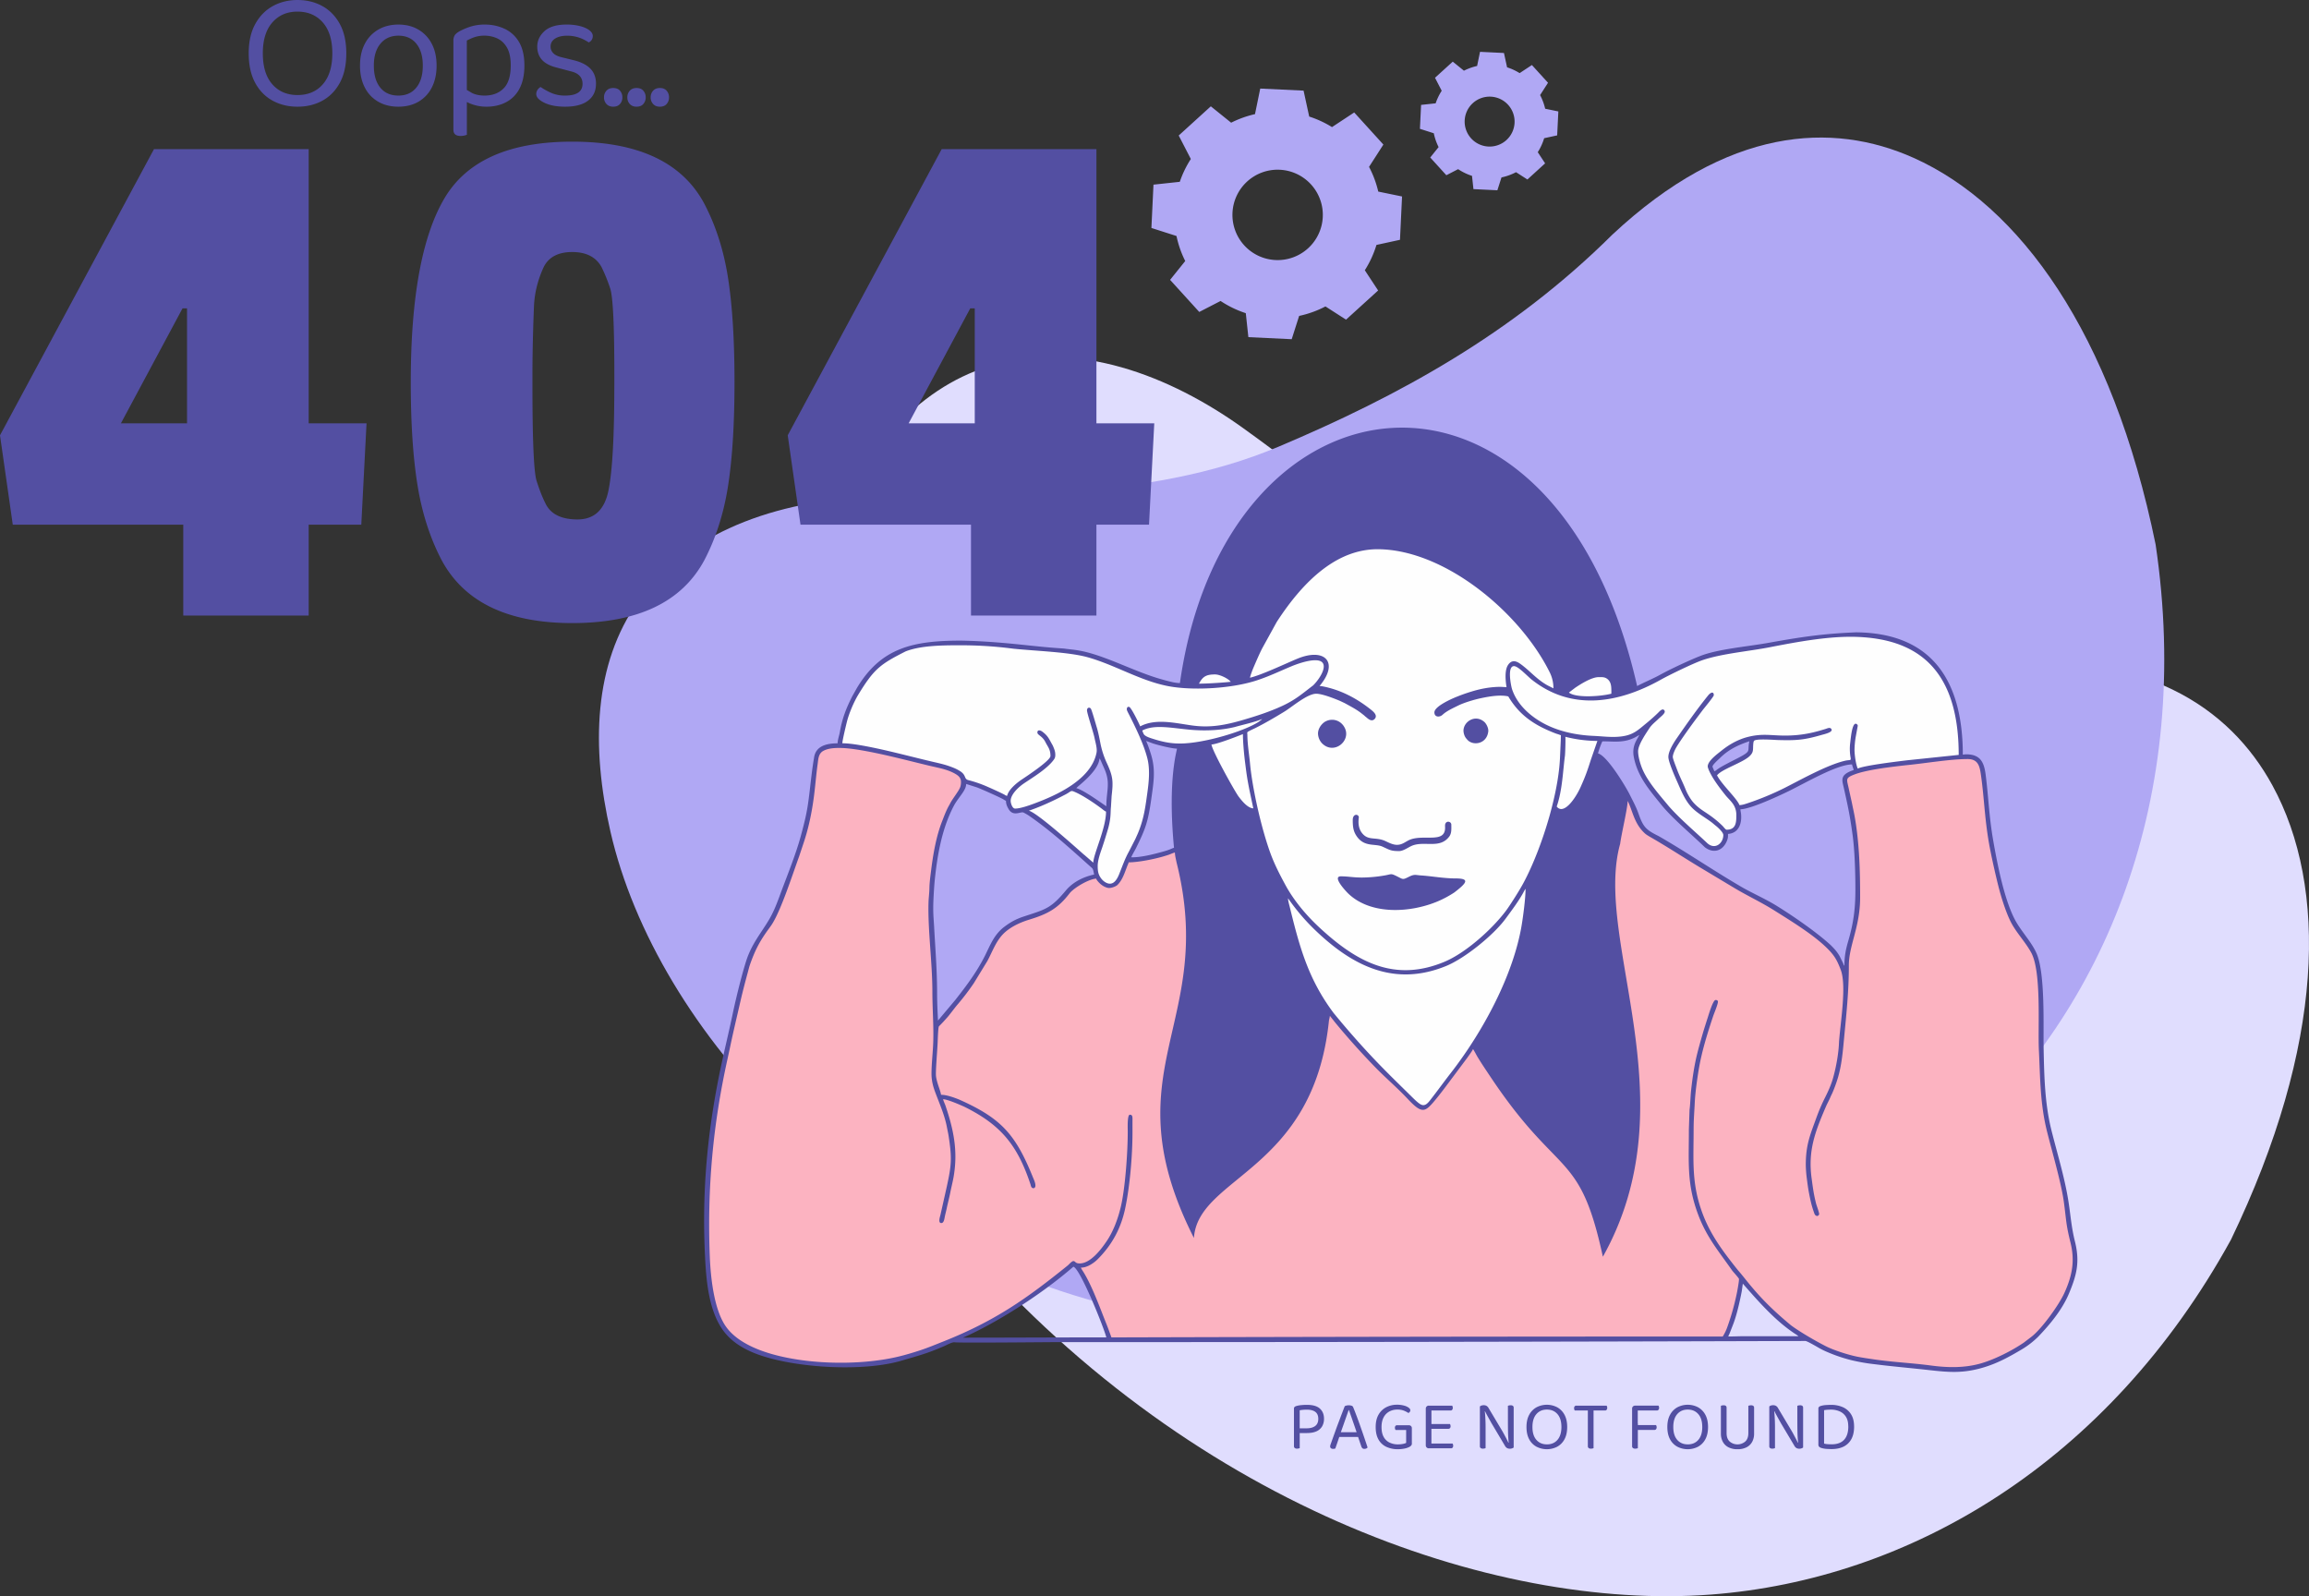 <svg xmlns="http://www.w3.org/2000/svg" viewBox="0 0 3965.22 2741.16"><rect x="0" y="0" width="3965.22" height="2741.16" fill="#333333" stroke="none"/><defs><style>.cls-1{fill:#e0ddfe;}.cls-1,.cls-2,.cls-3,.cls-4,.cls-5{fill-rule:evenodd;}.cls-2{fill:#b0a8f4;}.cls-3{fill:#534fa2;}.cls-4{fill:#fefefe;}.cls-5{fill:#fcb3c1;}</style></defs><g id="Layer_2" data-name="Layer 2"><g id="Layer_1-2" data-name="Layer 1"><path class="cls-1" d="M2132.73,733.68c152.4,108.74,359.56,288,601.83,349.81,214.55,54.8,435.61,89,676.19,57,270.21-27.49,418.36,74,491.64,208.2,95.41,174.79,90.11,445.22-71.16,780.16-211.17,383.87-552.28,583.63-893.29,609.46-373.7,28.28-902.53-155.66-1297.36-620.78-317.42-367.5-364.34-882.67-220-1202.21C1482.19,778.8,1572.26,668.15,1698.26,629,1849.57,581.92,2010,646.13,2132.73,733.68Z"/><path class="cls-2" d="M1505.31,852.79c187.14-5.7,460.49,11.53,690.79-85.89,204-86.26,400.57-192.88,572.74-363.94,198.44-185.44,377.79-194.37,517.37-131.88,181.75,81.36,341.24,299.83,415.63,664.06,64.3,433.36-86.29,798.87-342.08,1025.83-280.34,248.75-812.62,422.48-1408.44,291.25-475.12-100.34-824.32-482-902.91-823.69-33.58-146-28.89-288.62,47.7-396.08C1188.06,903.42,1354.65,857.37,1505.31,852.79Z"/><path class="cls-2" d="M2588,115.56a96.91,96.91,0,0,1,21.64,10l21.08-13.89,27.69,30.46-13.61,21.17a97,97,0,0,1,8.71,23.41l22.6,4.66-2,41.11-22.33,4.86a97.11,97.11,0,0,1-11,24l12.64,19.18L2623,308.24l-19.52-12.55a97.72,97.72,0,0,1-25,9l-7.05,22.07-41.11-2-2.46-22.75A97.69,97.69,0,0,1,2504,290.51l-20.21,10.41-27.68-30.46,14.38-17.85a96.74,96.74,0,0,1-8.26-23.77l-23.81-7.61,2-41.11,25-2.7a97.41,97.41,0,0,1,10.41-21.57l-11.51-22.31,30.48-27.68L2514,121.4a97.35,97.35,0,0,1,22.63-8.13l5-24.27,41.11,2,5.34,24.58Zm-339.77,84.59a176.11,176.11,0,0,1,39.2,18.11l38.14-25.14,50.1,55.13-24.62,38.32A176,176,0,0,1,2366.87,329l40.86,8.4-3.56,74.42-40.39,8.78a176.81,176.81,0,0,1-20,43.51l22.87,34.72-55.12,50.1-35.34-22.7A176.22,176.22,0,0,1,2231,542.5l-12.77,40-74.43-3.54-4.42-41.17a176.41,176.41,0,0,1-43.3-20.94l-36.59,18.87-50.11-55.13,26-32.32a176.53,176.53,0,0,1-15-43l-43.08-13.78,3.55-74.4,45.2-4.87A176.43,176.43,0,0,1,2045,273.06l-20.8-40.36,55.13-50.11,34.91,28.11a176.83,176.83,0,0,1,40.95-14.7l9-43.91,74.43,3.54,9.67,44.52Zm-50.48,91.36a77.61,77.61,0,1,0,73.83,81.22,77.6,77.6,0,0,0-73.83-81.22ZM2560.15,166a42.87,42.87,0,1,0,40.79,44.86A42.88,42.88,0,0,0,2560.15,166Z"/><path class="cls-3" d="M2026.34,1173c-8.3,0-16.74-2.52-23.77-4.28-3.88-1-6.92-1.94-10.72-3-43.49-12.53-93.06-39.43-134.73-47.8-12.4-2.49-18.85-2.55-30.42-4.25-29.47-1.75-56.13-5-84-7.76-31.34-3.08-60.56-5.17-92.16-5.79-83.2,0-137.52,12.46-178.87,81.17l-8.42,15c-10.28,20.55-16.82,37.16-20.94,60.62-1.14,6.47-3.73,13-3.87,19.59-18.67,0-37.18,4.33-40.35,23.88-1.5,9.1-2.91,18.3-4.11,28-6.17,50.64-5.69,60.1-19.28,109.2-8.34,30.21-22.42,64.9-33.71,95.27-6,16.21-11.18,30.79-20,45.88-13.78,23.6-30.3,41.91-39.91,72.55s-19.7,74.72-22.6,88.68c-5.48,26.38-11.8,52.46-17.6,78.76-25.24,114.68-36,222.28-30.13,339.08,2.12,41.78,6.29,94,32.17,128.38,15.74,20.86,40,34,66.9,42.6,64.9,20.83,174.55,26.79,238.79,7.73,28.69-8.54,43.48-12,73.34-25.08,4-1.74,13.3-7,17.53-6.33,7.92,1.24,158.74-.27,171.12-.27q644.92,0,1289.9-2c2.9,0,22,11.25,24.52,12.72a133.47,133.47,0,0,0,12.73,6.13,264.47,264.47,0,0,0,41.9,14.19,320,320,0,0,0,37.44,6.59c32,4.11,63.45,6.74,95.52,10.33,34.13,3.82,57.46,5.86,91.48-3.86,25.12-7.17,45.86-18.56,68.13-31.79a148.8,148.8,0,0,0,28.13-21.83c20.63-21.54,41.35-46.67,52.87-74.41,13.07-31.43,18.85-53.79,10-89.18-6.27-25.16-7.39-45.62-11.41-70.58-6.41-39.9-19.24-81.57-28.88-120.1-11.29-45.18-12.45-92-13.39-138.49-.83-40.31,3-129.64-12-164.93-8.76-20.48-27.73-39.21-38.29-60.13-17.29-34.33-28.5-89.38-36.2-133.36-7.5-42.79-8.11-75.37-13.2-114.47-2.82-21.7-9.72-34.29-33.52-34.29-2.84,0-3,.51-5.61.51,0-122.39-49.5-208.71-183-210-55.11,2.17-93.2,7.69-149.4,17.81-38.78,7-86.92,10.61-118.07,22.66-16.72,6.46-50.94,22.28-68.14,31.79-13.71,7.59-28.27,13.44-40.69,20-141.58-622.19-706.65-558.7-785.15-5.1Zm-138.17,129.5c1.19.87,3.61,7,4.59,9.19,1.46,3.27,2.76,6.14,4.22,9.53,10.31,23.83,2.92,37.19,2.92,63.36-9.32-6.23-39.91-28.38-51.49-31.1.61-2.32,37.84-28,39.76-51Zm1055.88,21.92-3.11-7.33c-1.23-2.92,9.78-12.49,12.42-15,14.54-14.67,31.58-22.8,50.86-29.19-4.78,20.53,8,15.14-33.48,35.87-7.12,3.94-15.89,8.17-22.23,12.94a13.51,13.51,0,0,1-4.46,2.69Zm-128.88-62.17c-3.58,7.72-13.19,18-9.42,37.84a113,113,0,0,0,8.48,26.16c9.37,20.35,23.44,36.75,37.33,54,18.81,23.94,52.8,52,76.18,74.73,15.22,11.64,31.45,5.93,38.18-11.79,1.58-4.18,1.6-5.57,1.6-11.17a23,23,0,0,0,12.24-4.06c9.24-6.6,11.3-19.33,10.12-30.53-.26-2.42-1-4.83-1-7.71,15.06,0,57.37-18.79,81.75-30.61,30-14.56,83.77-46.38,110-46.38.3,3.7,2.28,6.39,2.55,9.68-24.59,8.17-19.75,17.34-16.68,31.17,7.15,32.12,10.28,46.35,14.87,79.76,3.83,28,4.87,66,4.87,94.55,0,32.94-3.27,57.22-12.06,87.36-4,13.7-6.8,25.63-6.8,43.15-1.24-.9-1.44-2.34-2.12-4L3159.2,1642c-4.51-7.84-8.82-12.43-15-18.64-21.14-19.71-60.49-47.6-92.77-67.58-21.93-13.56-44.56-22.79-65.65-35.55-47-27.68-89.61-56.9-137.05-84.22-22-11-26.72-15.31-35-38.94-4.11-11.75-10-22.4-15.5-33.45-5.19-10.48-37.54-65.45-54-69.85a146.74,146.74,0,0,1,6.81-19.24c.5-1.15.72-1.44,1.32-1.44,19.35-.08,35.51,3.13,54.93-6.51,3.39-1.69,4.91-2.79,7.91-4.4ZM2968,2295.14c.41-1.78,1.36-3.19,2.11-5l6-15.38c6.22-15.67,11.74-40.21,15-57.39l1.83-13c26.58,30.4,55.15,63.1,88.52,85.35,1.75,1.17,5.87,3.59,6.83,4.89h-91.27c-11.25,0-19.07.51-29.06.51Zm-1314.38,2c49.12-21.13,128.93-69.15,189.67-121.85,11.89,3.16,53.14,106.55,56.59,121.34-83.77,0-163.26.51-246.26.51Zm-42.83-544.52c-.69-15.8-1.52-30.57-1.52-46.39,0-39.56-3-75.66-5.12-114.7-.75-13.65-1.51-18.18-1.51-33.15,0-11.13,1.44-35.9,2.63-47.33,4.51-43.53,12.45-88.78,32.92-127.55,5.51-10.46,16-21.54,19.42-30.09a20.29,20.29,0,0,0,1.62-7.14l18.17,5.8c5.28,1.77,41.41,17.77,46.28,21a32.9,32.9,0,0,0,3.88,2.25c0,5.79,2.17,10.07,4.42,13.94,8,13.79,20.85,4,25.49,6.06a84,84,0,0,1,9.75,5.6c38.92,26.88,72.61,58.12,107.81,89.48,2.52,2.42,2.54,5.29,3.94,11.35-8.82,2.06-32.19,7.82-48.79,27.69-26.3,31.47-35,32.11-73,44.77-12.75,4.27-21.69,9.31-32,17-17.24,12.88-23.74,29.58-32.83,48.23-14.32,29.06-32.29,52.88-51.79,77.71l-29.8,35.46Zm357.41-480.26,11.9,4.39c8.92,2.89,32.42,8.85,41.13,8.85l-1.93,9.3c-9.89,49-8,111-3.17,161-2.48.58-5.55,2.22-8.11,3.13s-5.51,2-8.43,2.78c-21.7,6.16-41.86,10.73-56.89,10.42.56-2.38,6.17-11.8,7.65-14.78,16.7-33.64,21.19-45.91,26.74-85.45,3.89-27.79,7.2-47.24.94-71.48C1976.27,1293.66,1971.51,1279.26,1968.22,1272.4Z"/><path class="cls-4" d="M2599.91,1143.91c2,0,4.4,1.17,6.8,2.76,6.88,4.57,15.74,13.55,22.2,19.23,69,55.89,150.38,42.08,223.54,1.12,13.87-7.76,55.82-28.2,71.54-33.49,33.47-11.29,79.19-15,115.54-22.12,48.74-9.53,102.17-19.26,148.44-17.72,99.13,3.29,175.69,50,175.69,202.67l-89.08,9.31c-11.1,1.4-72.59,8.53-84.27,14.14-3.08-6.44-5.59-22.86-5.59-32.63a155.64,155.64,0,0,1,1.94-21l3.65-19.81a3.93,3.93,0,0,0-3.56-3.56c-6.67,0-8.62,27.47-9.47,33.34a85.37,85.37,0,0,0,.65,24.43c1.19,6.51-.73,3.74-9.64,5.86-30.9,7.31-74.69,32-103.73,46.67a484.65,484.65,0,0,1-61.16,25.51c-4.78,1.59-9.87,3.48-15,3.95l-1.2.05c-4.54-11.73-29.69-34.37-38.56-51.1,7.73-10.54,43.43-21.48,55.53-32.69,8-7.41,5.72-11.34,6.75-21.79.11-1.21.4-3.74,1.3-4.83,3.38-4.16,35.2-1.51,41.44-1.35,30.91.8,44.19.05,74.79-8.85,4.08-1.19,21.85-4.93,15.85-10.91-2.15-2.15-6.1-.37-8.47.44-1.41.48-3.25,1-4.71,1.41-21.63,6.68-41.5,10.24-65.72,10.24-23.8,0-38.54-3.94-63.12,2.15-17.14,4.25-32.5,12.88-46.05,23.79-7,5.63-26,19.23-23.26,28.85a52.89,52.89,0,0,0,3.43,8.45c6.58,13.35,17.76,28,27.38,39.93,6.79,8.38,18,15.81,18,33,0,12.25-.09,25.49-16.82,25.49-1.54,0-5.45-5.19-6.77-6.5a170.89,170.89,0,0,0-22.29-18.47c-6.48-4.59-13.59-8.74-19.75-13.93a73.13,73.13,0,0,1-10.13-10.24,90.7,90.7,0,0,1-12-21.66c-4.51-11.11-10.17-21.84-14.28-33.13-1.18-3.3-7.07-17.71-7.07-21,0-4.77,3.85-12.77,5.82-16.11,8-13.54,26.23-38.68,36.2-52,3.28-4.35,6.19-8.25,9.4-12.53,1.67-2.23,19-23.11,19-25.42,0-6.74-5.22-5.21-9.78.43-18.87,23.39-36.14,48-53.24,72.69-5.91,8.53-15,22.76-15,32.93,0,8.4,11.65,34.67,15,42.15,6.73,15.12,13,31.32,24.23,43.57,9.25,10.11,23.43,17.87,34.52,26.14,2.93,2.21,5.16,4.34,7.86,6.42,3.42,2.65,12.74,11.1,12.74,15.82,0,14.29-14.78,26.78-28.67,12.86-20.53-19.33-46-40.88-64.75-62.2-15.65-19-35.43-40.88-45.26-63.33-3.26-7.4-7.64-21.32-7.64-31.12,0-11.31,13.41-30.57,20-40.64,5.2-6.88,9.15-9.37,15-15.13,2.76-2.72,10.43-8.32,10.76-12.11a3.69,3.69,0,0,0-3.42-4c-2.64,0-6,3.66-7.53,5.23-5.52,5.55-14.35,13.34-20.45,18.3-14.27,11.63-22.1,19.91-42.08,22.67-16.83,2.31-32.18-.1-48.73-.82-26.35-1.14-52.93-6.18-76.52-16.89-27.29-12.38-54.18-34.36-63.63-63.72-1.39-4.3-8.82-39.2,3.5-39.2Zm-86.67,111.14a23.78,23.78,0,0,0,2,8.67c1.32,2.93,2.38,4,4.38,6.35,9.38,11.16,33.52,8.08,36.15-13.78.71-5.82-3.22-13.1-6.27-16.1l-.54-.48a2,2,0,0,0-.28-.24c-15.28-13.09-35.47-.45-35.47,15.58Zm-249.83,4.59a25.52,25.52,0,0,0,7,16.95c20.2,20,49.29-3.61,39.4-25.63-6-13.28-20.29-18.28-32.48-12.57a17.49,17.49,0,0,0-3.52,2.09c-5.93,4.5-10.41,11.82-10.41,19.16ZM2323.06,1408c0,11.72.87,19.69,7.14,28.54,13.15,18.58,31.23,11.68,43.85,17.34,12.42,5.58,14.27,7.65,28.55,7.65,7.46,0,16.25-6.79,22.36-9.25,21.36-8.65,47.36,5.86,63.61-15.43,4.54-6,3.77-13.15,3.77-20.7,0-5.09-7.51-7.28-10.08-1.92-.94,2-.65,4.32-.62,7,.21,27-34.71,11.82-58.85,20.19-8.45,2.93-13.68,9.38-23.75,9.38-7.44,0-15-4.25-20.39-6.66-17-7.52-29.19.28-40-14-8.63-11.44-4.78-26.14-5.17-27.43-1.67-5.42-10.41-5-10.41,5.27Zm13.78,98.9c-13.52,0-21.72-2-34.16-2-15.92,0,9.7,26.81,13.13,30,39.33,37.15,107.42,32.53,154,12.63a176,176,0,0,0,27.77-15c22-16.9,26.91-24.06,1.42-24.06-19.63,0-41-4-58.62-5.1-9.5-.59-11.17-2.63-21.07,2.38-10.48,5.29-9.85,4.34-19.22-.34-12.29-6.14-9.61-4.16-22.42-2a234.26,234.26,0,0,1-40.79,3.56Zm408.9-344.14c-12.47,0-30.64,11.63-40.49,18.16l-11,8.35c11.78,9.67,54.35,6.83,72.91,2,0-10.44.75-21-8.68-26.5-3.8-2.21-7.77-2-12.73-2Zm-57.62,102.49c.64,1.44-.14,28.74-.66,32.47-3.41,25.09-4.37,59.25-14.13,87.34,12,15.31,32.37-14.12,41-33.44,8.06-18.05,11.12-26.39,17.68-47.06l11.16-32.17a229.44,229.44,0,0,1-55.06-7.14Zm-788.74,128.47c0,28.69-21.59,72.83-21.91,87.7l-13.37-11.62c-1.33-1.33-2-1.57-3.34-2.79-12.43-10.84-79.54-71.45-93.94-74.82,30.28-10.25,59.06-26,61.19-27,11.5-5.69,10.07-8.38,16.45-5.76,14.36,5.89,34.68,19.63,47.35,29.14,1.73,1.3,5.68,4.67,7.57,5.17Zm268.18-159.07c-12,13-68.14,33.1-114.41,39.93-27.08,4-45.73,2.9-71.62-5.32-5.15-1.64-14.76-4.27-17.4-8.6a44.91,44.91,0,0,1-2.53-6.12c20.66-11,50-4.31,82.58-1.37,25,2.25,52.22,1.18,76.49-4.75,12.72-3.66,35.54-8.6,46.89-13.77ZM2059,1174c6.41-12.15,12.28-15.82,27.54-15.82,8.77,0,23.59,7.63,27,12.75-2.44,0-3.95.34-6.58.55-13.76,1.17-34.15,2.52-48,2.52Zm87.7-10.21c19.71-4.6,59.79-23.64,80.75-32.41,47.93-20.08,72.82,6.32,38.55,46.69,4,0,12.51,2.07,15.91,3,25.93,6.72,49.56,19.74,70.47,36.09,4.84,3.79,14.75,11,8.08,17.71-5.5,5.51-11.91-1.4-14.64-3.52a18.84,18.84,0,0,1-2.19-1.86c-1.53-1.46-3.17-2.6-4.79-3.89-9.16-7.34-19.53-12.55-29.72-18.21l-8.67-4.07c-9.59-4-30-12-40.07-12-15.38,0-41.27,22.45-54.47,30.57-16.9,10.39-35.55,21.09-49.87,28.24-2.42,1.21-12.22,5.55-13.53,6.9-1.14,1.17-.42,2.61-.4,5.13.18,16.89,3,32.51,4.54,49,4.19,44.44,19.69,111.77,34.77,153.36,7.11,19.6,16.22,37.16,25.93,55.12,14.31,26.4,35.42,51.9,59.64,74.23,63.3,58.34,127.89,93.43,213.41,57.84,36.87-15.35,82.62-56.53,106.21-88.3,5.92-8,21.8-32.63,29.41-46.78,16.46-30.54,33-73,45-115.69,9.87-35.06,16.68-70.35,17.93-99.52l1.34-29.78.2-9a79.57,79.57,0,0,0-8-2.73c-35.78-13.61-62.71-30.65-82.34-64-14.37-3.33-34,.31-47.22,3.12-11.1,2.35-28.72,7.55-38.88,12.62-7.71,3.83-15.36,7.25-22.42,12.24a58.79,58.79,0,0,0-4.75,3.92c-4.78,4.13-13.61,4-13.61-4.44,0-9.06,22.52-19.91,31.61-24a290.85,290.85,0,0,1,32.06-11.77c15.7-4.87,32.67-8.1,50-8.1l10.19.52c-1.28-8.38-3.72-26.62,1.86-36.88,6.55-11,14.63-8.26,21.83-3.14,16.51,11.77,28.21,26.93,47.35,37.29l9.51,4.76a61.06,61.06,0,0,0-6.8-28.37c-51.25-102.49-179.7-209.43-293.89-210.51-68.36-.64-126,50.09-174.59,125.09L2167.23,1114c-5.28,10.55-9.88,21.42-14.6,32.31-1.33,3.1-5.71,14.37-6,17.48Zm65.26,378.81a359.48,359.48,0,0,0,49.18,57.18c64.21,60.79,135.33,94.72,222.48,59,32-13.13,80.92-52.7,101.69-80.84,10.38-14.09,24.73-33.13,32.3-48.25l2.22-3.4c0,15.85-4,46.41-6.63,62.2-14.27,85.9-66.26,182.6-121.38,253.64-12.22,15.74-24.07,32.18-36.2,47.66-4.28,5.45-7.78,8.36-12.08,8-5.42-.5-12.33-7.69-23.28-18.44-17.87-17.53-35.91-35.12-53.25-53.09-26.95-27.91-53.38-58-77-86.9-42.79-57.21-58.09-111.82-75-181.41-1.05-4.3-3.05-10.76-3.05-15.32Zm-131.55-264.09c1.44,11.22,40.19,80.81,46.69,89.44,5.29,7,15.57,20,25.2,20.18l-6.42-30.3c-2.07-10.37-3.87-19.92-5.39-30.81-.74-5.19-1.36-10.58-2.11-16.23-1.88-14.08-3.92-36.16-3.92-50.12-10.07,4-45,17.63-54,17.84ZM2048.63,1246c-29.61-3.91-63.38-13-90.61,1.38-.48-2.05-15-32-18.7-33.34s-5.15,3.08-3.74,6.32c1.22,2.84,2.92,5.89,4.41,8.86,11,21.72,24.53,49.75,30.47,73.53,4.5,18,2.59,39,.09,57.1-3.39,24.43-5.49,42.13-14,65-1.48,4-3,7.5-4.67,11.14-.87,1.93-1.41,3.29-2.39,5.26l-10.71,20.91c-6.92,12.36-11.47,25.56-16.76,38.8-4.56,11.43-12,22.3-25.3,13.13a24.71,24.71,0,0,1-6.11-6.13c-4.81-6.53-5.54-12.59-5.54-21,0-10.66,5.3-24.32,8.11-32.7,3.49-10.49,6.64-20.71,9.81-31.49a122.72,122.72,0,0,0,3.48-16.9c1-7.54.82-16.12,1.33-19.57l1.16-19.24c2.8-24.75,2.86-32.88-8.42-57.18a147.63,147.63,0,0,1-10.75-33.1c-1.81-9.07-3.4-17.7-6-26.69-1.7-5.3-8.86-31.2-10.6-33.25-2.45-2.92-6.51-1.63-6.51,3,0,5,11.18,38.21,13,47.62,1.57,7.9,4.86,17.77,3.34,25.34-9.37,46.65-69.87,73.3-106.69,87-8.23,3.09-23.94,8.75-33.08,8.75-4.91,0-7.65-9.39-7.65-13.25,0-11.28,13.75-23.85,22.81-30,15.7-10.59,40.61-25.47,51.72-41.33,2.2-3.13,2.41-6.77,1.88-11.23-.48-4.16-2.15-7.75-3.56-11.23a39.85,39.85,0,0,0-2.49-4.65c-5.19-9.61-7.23-13.87-16.16-20.55-2.71-2-8.31-4-8.31,1.69,0,4.25,8.58,6,13.6,16,4.51,8.94,8.84,12.66,8.84,24.31,0,7.76-40.58,34.53-49,40.17-9,6-22.82,17.15-25.39,28.15-2.13-.19-2.47-.74-4-1.64-4.77-2.85-29.29-13.92-36-16.58a212.68,212.68,0,0,0-26.46-8.69c-7-1.78-4.21-6.49-10.46-12.5-3.3-3.18-10.49-6.85-14.85-8.61-13.62-5.47-22.14-7.19-36.38-10.52-41-9.59-84.88-21.83-126-28.7-10.82-1.79-21-3-28.85-3,.13-5.33,6.43-31.31,7.76-36.6,3.59-14.44,11.9-34.13,19.55-46.72,26.88-44.25,37.84-52.48,81.51-74.52,27.11-10.51,65.87-10.41,95.13-10.41a683.91,683.91,0,0,1,89.51,5.82c38.94,4.06,95.69,5.62,128.41,14.87,47.24,13.38,90.57,40.69,138.67,49.62,42.14,7.85,108.94,4,151.65-10.21,22.47-7.49,38.63-15.56,59.42-24.19,7.57-3.14,24.12-9.16,37.1-10.12,33.06-2.42,13,30.25-.15,43-19.77,15.18-30.57,24.77-52.73,35.13-21.83,10.18-45.81,17.91-68.21,24.41C2104.6,1245.11,2078.86,1250,2048.63,1246Z"/><path class="cls-5" d="M3379,1303.49c18.73,0,20.88,13.17,23.08,28.92,5.33,38.25,6.08,71.66,13.25,113.7,3.48,20.29,10.8,53,15.88,73.34,4.78,19.16,12.66,45.08,21.46,62.89,9.17,18.58,25.6,35.23,35.57,53.72,17.85,33.12,11.13,127.44,13.11,167.43,2.38,48.57,2.1,92.09,14,139.64,8.38,33.53,24.37,87.9,28.83,120.57s3.44,38,11.45,70.13c7.87,31.67,2.88,57-10.41,86.36-9.4,20.77-38.78,61.53-56.36,75.18l-13.57,10.37c-20.53,13.94-49.27,28.44-72.75,35.35-28.15,8.28-57.54,7.75-86.58,3.85-32-4.28-64.43-5.69-96.23-10.31-10.53-1.54-20.44-2.89-30.34-4.86-14.93-3-39.59-10.75-53.56-17.8-18.25-9.23-45.73-25.23-60.53-36.35-28.78-24-49-43.53-71.94-71.44-6.19-7.52-12.15-15.39-18.59-22.61-24.68-30.92-46.94-60.08-60.9-97.37-19.45-52-15.44-90.8-15.44-145.44,0-16.17,1.27-30.35,2-46.4,1-19.7,5.94-53.6,9.82-71.76,5.5-25.68,13.49-50.92,21.73-75.65,1.61-4.78,8.23-20.29,8.23-24.91,0-2.1-2.9-3.28-4.62-2.63-4.43,1.66-11.34,25.27-13,30.34-1.49,4.48-2.87,8.94-4.2,13.14-2.79,8.79-5.28,17.25-7.83,26.33-2.47,8.79-5,17.94-7.23,27.45-4.33,18.92-7.2,38.73-9.4,59.42-1,10-1.16,21.91-2.49,31.66l-1.15,33.52c0,57.82-3.93,95,16.79,148.76,14.42,37.4,34.44,60.74,57.65,93.92,1.47,1.92,10.73,12.1,11.48,14s-2.45,19.09-3,22c-1.48,7.35-2.92,13.77-4.68,20.81-3.39,13.53-7.24,26.14-11.87,39.12a79.63,79.63,0,0,1-8.21,17.27q-524.91,0-1049.79,1.53l-5.75-15.66c-1.1-2.81-1.9-5-3-7.71-10.92-27.13-25.71-68.81-41.83-92.79l-2-3.65c6.75,0,12.5-2.62,16.81-5.12a60.21,60.21,0,0,0,12.64-9.8c24.21-24.41,39.44-52.5,46.66-86.42,8.1-38.09,12.67-91.26,12.62-131.66,0-7-.06-14.4,0-21.41,0-5-.1-8.17-4.59-8.17s-3.59,22.74-3.56,28c.18,33.79-4.16,97.43-11.85,129.93-5.09,21.48-13,42.23-23.94,58.62-9.36,14-27.9,38.84-46.81,38.84-8,0-7.17-4.07-10.7-4.07-2.81,0-7.6,5.84-9.77,7.57-70.81,57.12-125.08,95.58-215.45,131.25-12.55,5-24.63,10-37.67,14.32s-25.34,7.93-37,10.75c-67.94,16.42-166.14,14.2-231.84-8.6-27.55-9.57-51.64-23.48-65.39-43.38-20.77-30-26.08-86.82-27.37-121.16-4.37-116,5.29-223.71,30.4-337.39,1.62-7.32,3.19-14.5,4.65-21.51,5.42-26,11.71-51.92,17.58-77.76,4-17.48,8.31-33.77,12.94-50.79,1.16-4.22,2.06-8.26,3.49-12.33,8.88-25.49,17.43-41.37,32.91-62.43,2.24-3.08,4.38-6,6.38-9.41,15.52-26.21,33-80.64,45.09-114l7.9-23.71c8.44-25.37,13.84-51.26,17.37-78,2.54-19.2,3.9-38.11,6.58-57.16,1.12-8.09,1.22-17.53,9.4-22.22,13-7.45,37.37-5.71,58.72-2.34,40.75,6.43,83.57,18.06,123.9,27.71,15,3.57,30.87,6.09,44.26,13.86,4.94,2.86,9.85,6.51,9.85,13.86a26.91,26.91,0,0,1-1.17,8.54c-2.36,7.15-13.62,20.46-18,29.46-1.13,2.27-2,3.43-3.07,5.59-4,7.73-7,15.88-10.17,24-10,25.4-15.38,56-18.81,83.67-1.22,9.82-2.87,21.22-3,31.2-.07,7.52-1.33,16.74-1.55,24.44-1.4,46.55,6.63,103.66,6.63,153.49,0,29.29,2.42,57.34,1.5,86.26-.56,17.43-3,37.46-3,54.45,0,12.85,3.11,23,6.54,32.21,7.28,19.53,15.72,38.12,19.77,58.76,1,5.47,2.32,11,3.12,16.25,5.74,37.72,5.09,49-3.2,86.74l-10.74,47.92c-.75,3.35-4.84,14.58,1.33,14.58,4.61,0,5.26-7.39,6-10.84,1-4.94,2.23-9.27,3.24-14.1,1.91-9.24,4.43-18.36,6.29-27.87s4.31-18.58,5.9-28.27c7.1-43.27-.23-78.89-14.08-120-1.35-4-3.42-7.82-4.27-11.53,7.3,0,29.13,9.61,36.18,12.75,62.79,31,91.33,65.73,113.78,133,.76,2.27,1,5.29,3.23,6.51,3,1.66,5.37-.74,5.37-3.9,0-5.05-2.85-10.73-4.67-15.22-29.79-73.61-54.72-100.61-126-132.48-8.65-3.48-21.76-8.31-31.47-8.31-.53-6.34-7.33-20.47-8.61-32.21-.9-8.21,2.5-46.62,2.89-58.68.4-12.32,1.1-25.66,2.25-26.77,5.25-5.07,10.16-10.63,15-16.07,6.34-7.53,11.66-15.3,18.11-22.68a429.61,429.61,0,0,0,26.61-35.08l23.4-38.28c9.48-17.58,15.56-37,31.59-50.49,11.44-9.61,25.92-16.12,40.58-20.61,31.25-9.57,48.76-18.88,68.6-44.59,8-10.39,34.4-25.44,46.18-25.71.48,2,1.48,3,2.66,4.48,4.43,5.34,10.56,10,17.69,11.43,4.46.9,13.2-2.34,16-5,8.94-8.7,12.62-21.73,17.2-33.3.65-1.65,1.89-3.78,2-5.59,16.82,0,45.36-5.76,61.25-10.64,3-.91,6.4-1.85,9.26-3,2-.77,7.31-3.06,9-3.21.11,5.23,1.79,11.47,2.77,16.62,70,278.25-116.28,355.9,29.9,645.28,7.12-105.87,205.29-114.11,231.9-373.36.48-2.47,1.37-5.74,1.58-8.12l8.77,11.1c20.76,25.31,45.73,53.2,69.53,77.58,17.22,17.66,37.88,35.35,54.79,53.38,13,13.87,20.19,19.39,26.78,19.37,5,0,9.83-3.72,17.45-12.59,12.45-14.5,24-30.55,35.53-45.88l23-30.77c1.67-2.51,9.2-12.47,9.9-15.09,1,.72,6.21,10.77,7.11,12.27,7.2,12,15.1,23.59,22.87,35.26,117.87,176.79,153,123.72,193.09,309.06,150.11-268.26-16.71-542.91,29.66-709,2.39-18.13,12.89-61.48,12.89-73.78,8.29,15.61,10.48,38,29.19,55.44,3.35,3.13,8.6,5.92,12.64,8.27,31.64,18.34,61,37.91,92.09,56.26l48.78,29.25c24.12,14.47,45.52,24,70.2,39.56,29.6,18.62,64.81,40.28,87.81,62.44,13.89,13.35,18.56,21.41,25.15,38.58,10.32,26.93-.13,88.33-2.85,123.68-.59,19.62-4.86,43.06-10.08,61.82-3.36,12-8.22,22.74-13.71,33.69a310.87,310.87,0,0,0-14.5,33.43c-10.79,29.94-18.81,47-18.81,82.65A200.85,200.85,0,0,0,3103,2025c1,8.06,2.12,16.19,3.53,23.5,2.16,11.17,4.28,21.35,8,31.79,1.19,3.35,2,7.84,6.45,7.84,1.33,0,3.06-2.26,3.06-3.06,0-3.32-4.5-14.91-5.52-18.95-1.66-6.74-3.12-13.48-4.31-20.67-1.15-7-2.07-14-3.13-21.86-6.53-47.87,6.1-80.24,24.54-123.22,2.5-5.87,5.5-10.79,7.86-16.62,1.11-2.74,2.44-4.92,3.72-8a240.77,240.77,0,0,0,9.19-25.47c6.16-21.19,8.09-42.5,10.14-64.3,4.07-43.21,8.5-83.07,8.48-128.15,0-34.39,19.38-65.87,19.38-116.76,0-45.44-1.32-92-9-136.78-1.49-8.62-3.29-16.22-4.94-24.62l-6.16-28c-3.05-13.89-5.13-15.73,10.44-21.74,22.25-8.57,68.25-13.53,87.65-15.76C3305.43,1311.05,3348.31,1303.49,3379,1303.49Z"/><path class="cls-3" d="M2424.64,2478.71a5.5,5.5,0,0,1-1.27,3.67,11,11,0,0,1-3.79,2.71,32.27,32.27,0,0,1-8.32,2.6,57.46,57.46,0,0,1-10.73,1,45.85,45.85,0,0,1-19.82-4.11,30,30,0,0,1-13.43-12.53q-4.83-8.45-4.83-21.46c0-8.6,1.67-15.71,5-21.38a32.1,32.1,0,0,1,13.31-12.72,39.85,39.85,0,0,1,18.21-4.21,45.15,45.15,0,0,1,12,1.44,24.56,24.56,0,0,1,8.07,3.6c1.94,1.46,2.9,2.94,2.9,4.46a4.55,4.55,0,0,1-1,2.84,6,6,0,0,1-2.29,1.87,45.42,45.42,0,0,0-7.72-4,29.8,29.8,0,0,0-11.45-1.88,27.84,27.84,0,0,0-13.73,3.39,23.79,23.79,0,0,0-9.7,10.05q-3.57,6.69-3.56,16.57,0,10.37,3.67,16.94a22.87,22.87,0,0,0,10.07,9.7,32.06,32.06,0,0,0,14.34,3.13,44.69,44.69,0,0,0,8.2-.72,24,24,0,0,0,6-1.81v-22.17h-18.21a9.08,9.08,0,0,1-.72-1.64,6.6,6.6,0,0,1-.37-2.23,4.79,4.79,0,0,1,1-3.19,3.45,3.45,0,0,1,2.77-1.13h20.13a5.22,5.22,0,0,1,3.67,1.38,4.72,4.72,0,0,1,1.51,3.67v26.16Zm-181-25.91c6.41,0,11.4-1.34,14.93-4s5.31-6.77,5.31-12.24-1.71-9.46-5.13-12-8.29-3.8-14.64-3.8q-3.26,0-6.44.3t-5.72.77v31Zm930.43-3.14q0,15.06-7.23,22.84t-21.33,7.78c-2.33,0-4.61-.08-6.81-.24a35.42,35.42,0,0,1-6.2-1v-57.35a44.48,44.48,0,0,1,5.29-.73c1.94-.16,4.14-.24,6.64-.24a36.42,36.42,0,0,1,14.87,3A24,24,0,0,1,3170,2433q4,6.3,4,16.68Zm-492.68.85q0-14.34-6.8-22.12t-18.14-7.78q-11.21,0-18,7.78t-6.8,22.12q0,14.34,6.75,22.1t18.08,7.78q11.45,0,18.18-7.78t6.76-22.1Zm241.88,0q0-14.34-6.82-22.12t-18.12-7.78q-11.22,0-18,7.78t-6.8,22.12q0,14.34,6.75,22.1t18.08,7.78c7.62,0,13.7-2.58,18.19-7.78s6.75-12.54,6.75-22.1Zm-110.59-6.27v3h31.21a9.21,9.21,0,0,1,.73,1.63,6.91,6.91,0,0,1,.35,2.23,5.21,5.21,0,0,1-1,3.19,3.25,3.25,0,0,1-2.78,1.26h-28.55V2487c-.4.08-1,.23-1.88.44a11.66,11.66,0,0,1-2.58.29,6.42,6.42,0,0,1-4-1.08,3.87,3.87,0,0,1-1.39-3.26v-64.23a5,5,0,0,1,5.3-5.3h40a5.91,5.91,0,0,1,.72,1.56,7,7,0,0,1,.36,2.3,5.13,5.13,0,0,1-1,3.19,3.29,3.29,0,0,1-2.78,1.27h-32.9v22Zm171.06,44.48a33,33,0,0,1-15.43-3.33,22.57,22.57,0,0,1-9.7-9.39,29.06,29.06,0,0,1-3.33-14.17v-47.71a12,12,0,0,1,1.88-.55,11.66,11.66,0,0,1,2.71-.3,6.1,6.1,0,0,1,3.91,1,4.16,4.16,0,0,1,1.27,3.44V2461q0,9.64,5.36,14.53a20.62,20.62,0,0,0,26.64,0q5.36-4.87,5.36-14.53v-46.86a11.44,11.44,0,0,1,1.87-.55,11.72,11.72,0,0,1,2.71-.3,6.4,6.4,0,0,1,4,1,4.09,4.09,0,0,1,1.31,3.44v44.1a29.17,29.17,0,0,1-3.3,14.17,22.68,22.68,0,0,1-9.7,9.39,33.35,33.35,0,0,1-15.54,3.33Zm63.13-65.09c.21,2,.4,4.19.57,6.62.24,3.39.43,6.85.55,10.43s.17,7,.17,10.18v36a15.88,15.88,0,0,1-1.86.55,11.84,11.84,0,0,1-2.6.29,6.45,6.45,0,0,1-4-1,3.92,3.92,0,0,1-1.32-3.32v-68.08a7,7,0,0,1,2.71-1.57,11.58,11.58,0,0,1,3.79-.61,10,10,0,0,1,5,1.15,10.33,10.33,0,0,1,3.71,4.16l23,38.56c1.28,2.18,2.63,4.57,4,7.18s2.72,5.1,3.92,7.46,2.18,4.33,2.9,5.85l.48-.12c-.66-6.05-1-12.23-1.16-18.5q-.17-10.53-.17-20.43v-24.33a19,19,0,0,1,1.92-.55,11.19,11.19,0,0,1,2.67-.3,6.44,6.44,0,0,1,4,1,3.94,3.94,0,0,1,1.31,3.32v68.2a10.1,10.1,0,0,1-2.77,1.45,11.05,11.05,0,0,1-3.73.61,10,10,0,0,1-4.94-1.15,10.25,10.25,0,0,1-3.73-4.17L3058.36,2444l-4-7.17q-2.17-3.91-4.09-7.47c-1.3-2.38-2.3-4.32-3-5.84l-.46.11Zm-497,0c.23,2,.42,4.19.59,6.62.24,3.39.42,6.85.55,10.43s.17,7,.17,10.18v36a15.88,15.88,0,0,1-1.86.55,11.84,11.84,0,0,1-2.6.29,6.45,6.45,0,0,1-4-1,3.93,3.93,0,0,1-1.33-3.32v-68.08a7,7,0,0,1,2.72-1.57,11.54,11.54,0,0,1,3.79-.61,9.94,9.94,0,0,1,4.94,1.15,10.36,10.36,0,0,1,3.73,4.16l23,38.56q1.92,3.27,4,7.18c1.41,2.6,2.72,5.1,3.91,7.46s2.17,4.33,2.89,5.85l.48-.12c-.64-6.05-1-12.23-1.14-18.5q-.16-10.53-.17-20.43v-24.33a19,19,0,0,1,1.92-.55,11,11,0,0,1,2.65-.3,6.38,6.38,0,0,1,4,1,3.94,3.94,0,0,1,1.33,3.32v68.2a10.25,10.25,0,0,1-2.77,1.45,11.15,11.15,0,0,1-3.74.61,10,10,0,0,1-4.94-1.15,10.33,10.33,0,0,1-3.74-4.17L2561.35,2444l-4-7.17c-1.45-2.61-2.83-5.1-4.11-7.47s-2.28-4.32-3-5.84l-.46.11Zm186.71-1.44v64.71a16.81,16.81,0,0,1-1.87.55,11.75,11.75,0,0,1-2.59.29,6.2,6.2,0,0,1-4-1.08,4.11,4.11,0,0,1-1.32-3.38v-61.09h-22.55a9.16,9.16,0,0,1-.72-1.69,7.22,7.22,0,0,1-.35-2.29,4.8,4.8,0,0,1,1-3.19,3.42,3.42,0,0,1,2.78-1.15H2759a5.91,5.91,0,0,1,.72,1.56,7.29,7.29,0,0,1,.37,2.3,5.13,5.13,0,0,1-1,3.19,3.27,3.27,0,0,1-2.78,1.27Zm-278.28,56.75h36.15a5.89,5.89,0,0,1,.73,1.51,7.29,7.29,0,0,1,.37,2.35,4.88,4.88,0,0,1-1,3.14,3.35,3.35,0,0,1-2.77,1.2h-38a5.08,5.08,0,0,1-3.84-1.5,5.29,5.29,0,0,1-1.45-3.81v-62.66a5,5,0,0,1,5.29-5.3h40a5.91,5.91,0,0,1,.72,1.56,7.28,7.28,0,0,1,.35,2.3,5.13,5.13,0,0,1-1,3.19,3.24,3.24,0,0,1-2.77,1.27h-32.9v23.25H2490a5.55,5.55,0,0,1,.72,1.57,6.93,6.93,0,0,1,.36,2.3,4.84,4.84,0,0,1-1,3.12,3.33,3.33,0,0,1-2.78,1.2h-29.16v25.31ZM3184,2449.66q0-12.42-5-20.61a31.69,31.69,0,0,0-13.85-12.35,48.32,48.32,0,0,0-20.68-4.15c-3.13,0-6.27.11-9.4.35a36.76,36.76,0,0,0-8.43,1.57,7,7,0,0,0-2.95,1.63,3.92,3.92,0,0,0-1,3V2481c0,2.65,1.68,4.49,5.07,5.53a40.49,40.49,0,0,0,9.2,1.64c3.26.19,6.13.28,8.63.28q11.7,0,20.31-4.19a30.28,30.28,0,0,0,13.37-12.85q4.77-8.62,4.77-21.75Zm-250.8.85q0,12.52-4.59,21a31,31,0,0,1-12.48,12.83,38.84,38.84,0,0,1-35.72,0,31.1,31.1,0,0,1-12.54-12.83q-4.56-8.51-4.57-21c0-8.36,1.55-15.37,4.7-21a31.73,31.73,0,0,1,12.59-12.84,38.4,38.4,0,0,1,35.43,0,31.34,31.34,0,0,1,12.53,12.84q4.64,8.49,4.65,21Zm-241.89,0q0,12.52-4.58,21a31,31,0,0,1-12.46,12.83,38.86,38.86,0,0,1-35.73,0,30.94,30.94,0,0,1-12.55-12.83q-4.58-8.51-4.57-21t4.7-21a31.66,31.66,0,0,1,12.59-12.84,38.4,38.4,0,0,1,35.43,0,31.2,31.2,0,0,1,12.52,12.84q4.65,8.49,4.65,21Zm-91.91,24.7v0Zm-377.3-18.93v-37.11a4,4,0,0,1,1-3,7.07,7.07,0,0,1,3-1.62,42.3,42.3,0,0,1,8.5-1.57c3.34-.33,6.56-.48,9.7-.48q15.3,0,22.35,6.45t7.05,17.41a25.6,25.6,0,0,1-3.19,13,21.21,21.21,0,0,1-9.7,8.57c-4.35,2-9.88,3-16.63,3H2232v25.92c-.48.16-1.12.34-1.92.55a11.57,11.57,0,0,1-2.65.29,6.18,6.18,0,0,1-4-1.08,4.11,4.11,0,0,1-1.33-3.38v-27Zm80.52,3.26h27.07q-2.23-6.81-4.65-13.73c-1.72-5-3.34-9.61-4.81-13.86s-2.72-7.76-3.68-10.49h-.49c-1.2,3.37-2.64,7.4-4.27,12.05s-3.33,9.46-5.07,14.4c-1.43,4.12-2.81,8-4.1,11.63Zm29.61,8.08H2299.9l-.43,1.32c-.72,2.18-1.49,4.44-2.29,6.81s-1.58,4.57-2.3,6.63-1.28,3.72-1.68,5a9.87,9.87,0,0,1-1.75.55,12.73,12.73,0,0,1-2.23.17,5.87,5.87,0,0,1-3.43-1,3.69,3.69,0,0,1-1.51-3.32,7.39,7.39,0,0,1,.35-2.23c.24-.75.53-1.57.86-2.47q1.44-4.09,3.55-10c1.4-3.94,3-8.24,4.64-12.89s3.45-9.44,5.31-14.34,3.64-9.69,5.42-14.34,3.41-8.91,4.94-12.78a14.78,14.78,0,0,1,2.89-1,16.37,16.37,0,0,1,4-.48,14.94,14.94,0,0,1,4.63.72,4.06,4.06,0,0,1,2.84,2.4q2.88,7,6.21,15.85t6.68,18.45q3.38,9.57,6.45,18.62c2,6,3.88,11.48,5.49,16.39a6.44,6.44,0,0,1-2.23,1.75,7.3,7.3,0,0,1-3.08.65,5.22,5.22,0,0,1-3.5-1,7.8,7.8,0,0,1-2.05-3.43Z"/><path class="cls-3" d="M620.41,901H530.12V1057.1H314.72V901H21.93L0,747.54,264.42,256.13h265.7V726.91h99.33l-9,174.12ZM321.18,726.91V529.57h-7.75L207.67,726.91ZM1055,662.42V643.06q0-126.39-7.1-147.67A282.84,282.84,0,0,0,1033,458.63q-14.19-25.8-50.31-25.81t-49,25.81Q918.23,492.16,916.94,527q-2.57,64.47-2.58,116.07v19.36q0,140.6,7.08,163.16t14.84,38Q949.18,892,991.75,892t52.88-48.35q10.32-48.39,10.32-181.23ZM1250.36,478q11,70.93,11,178t-11,178q-11,70.92-40.63,127.68Q1151.68,1070,982.72,1070q-166.4,0-224.43-108.34Q728.62,904.9,717,833.31T705.41,656q0-216.71,57.4-314.74t219.91-98q170.25,0,227,107Q1239.39,407,1250.36,478ZM1973.18,901h-90.3V1057.1h-215.4V901H1374.69l-21.93-153.49,264.42-491.41h265.7V726.91h99.32l-9,174.12ZM1673.94,726.91V529.57h-7.75L1560.44,726.91Z"/><path class="cls-3" d="M835.48,183.22q19.08,0,33.81-7.82a54.15,54.15,0,0,0,23-23.54q8.26-15.77,8.25-39.46,0-24.54-9.11-40a56.07,56.07,0,0,0-24.56-22.81,79.13,79.13,0,0,0-34.53-7.38,78,78,0,0,0-24.71,3.62A110.3,110.3,0,0,0,789,53.75q-6.35,3.75-8.37,7.23a18.24,18.24,0,0,0-2,9.24V222.8q0,5.49,3.17,8.08t9.24,2.6a27.31,27.31,0,0,0,6.37-.7,40.36,40.36,0,0,0,4.33-1.32V175.18a64.59,64.59,0,0,0,10.56,4.41,73.17,73.17,0,0,0,23.25,3.63ZM570.7,91.6q0-34.38-16.33-53T510.88,19.94q-26.86,0-43.2,18.64t-16.33,53q0,34.41,16.18,53t43.35,18.64q27.47,0,43.63-18.64t16.19-53ZM684.17,61.26q-19.36,0-30.78,13.72T642,112.71q0,24.26,11.13,37.85t31.07,13.57q19.64,0,30.76-13.71t11.13-37.71q0-24-11.13-37.73T684.17,61.26ZM594.69,91.6q0,30.06-11,50.42t-29.91,30.79q-18.91,10.4-42.91,10.41-23.69,0-42.77-10.41t-30-30.79q-11-20.37-11-50.42t11.28-50.43q11.26-20.37,30.18-30.76T510.88,0q23.7,0,42.62,10.41t30.06,30.76q11.13,20.38,11.13,50.43Zm155.06,21.11q0,21.36-8.08,37.27a58.65,58.65,0,0,1-22.83,24.56q-14.73,8.66-34.67,8.68t-34.84-8.68a58.44,58.44,0,0,1-23-24.56q-8.1-15.9-8.09-37.27,0-21.67,8.23-37.44a59.66,59.66,0,0,1,23.13-24.41q14.86-8.65,34.53-8.67t34.39,8.67a59.92,59.92,0,0,1,23,24.41q8.24,15.77,8.23,37.44Zm367.64,54.61a16.55,16.55,0,0,1,4.19-11.56q4.18-4.63,11.71-4.63t11.54,4.63a16.84,16.84,0,0,1,4.07,11.56,16.45,16.45,0,0,1-4.07,11.26q-4,4.63-11.54,4.64t-11.71-4.64a16.17,16.17,0,0,1-4.19-11.26Zm-40.06,0a16.55,16.55,0,0,1,4.18-11.56q4.18-4.63,11.72-4.63t11.54,4.63a16.84,16.84,0,0,1,4.06,11.56,16.44,16.44,0,0,1-4.06,11.26q-4,4.63-11.54,4.64t-11.72-4.64a16.16,16.16,0,0,1-4.18-11.26Zm-40.07,0a16.55,16.55,0,0,1,4.19-11.56q4.18-4.63,11.71-4.63t11.55,4.63a16.84,16.84,0,0,1,4.06,11.56,16.44,16.44,0,0,1-4.06,11.26q-4.05,4.63-11.55,4.64t-11.71-4.64a16.17,16.17,0,0,1-4.19-11.26Zm-13.78-23.42q0,18.51-13.56,28.91t-39.31,10.41q-21.95,0-35.83-6.8T920.9,161.53a13.51,13.51,0,0,1,1.9-6.79,13.73,13.73,0,0,1,5.63-5.34,106.91,106.91,0,0,0,18.2,10.11,57.75,57.75,0,0,0,23.69,4.62q30.07,0,30.06-20.23,0-8.37-5.06-13.71c-3.36-3.58-8.34-6.13-14.88-7.67l-24-6.35q-17.62-4.35-25.72-13.44t-8.09-22.68q0-15.31,12.41-26.59t37.86-11.27a90.62,90.62,0,0,1,23.7,2.75q10.11,2.75,15.75,7.22t5.63,9.69a11.94,11.94,0,0,1-1.88,6.64,11.57,11.57,0,0,1-5,4.33,92.51,92.51,0,0,0-8.82-5,61.64,61.64,0,0,0-12.57-4.63,63.11,63.11,0,0,0-15.88-1.88q-12.74,0-20.53,4.92t-7.8,13.87A15.71,15.71,0,0,0,950,91.17c3,3.17,7.76,5.54,14.3,7.09l19.94,4.9q19.65,4.62,29.48,14.6t9.81,26.14ZM801.67,154.46V69.64a89.57,89.57,0,0,1,13-5.77,52.33,52.33,0,0,1,17.62-2.61,50.64,50.64,0,0,1,22.11,4.92q10.25,4.91,16.47,16t6.2,30.18q0,27.19-12.27,39.46T832.3,164.13q-12.43,0-21.23-4.19Z"/></g></g></svg>